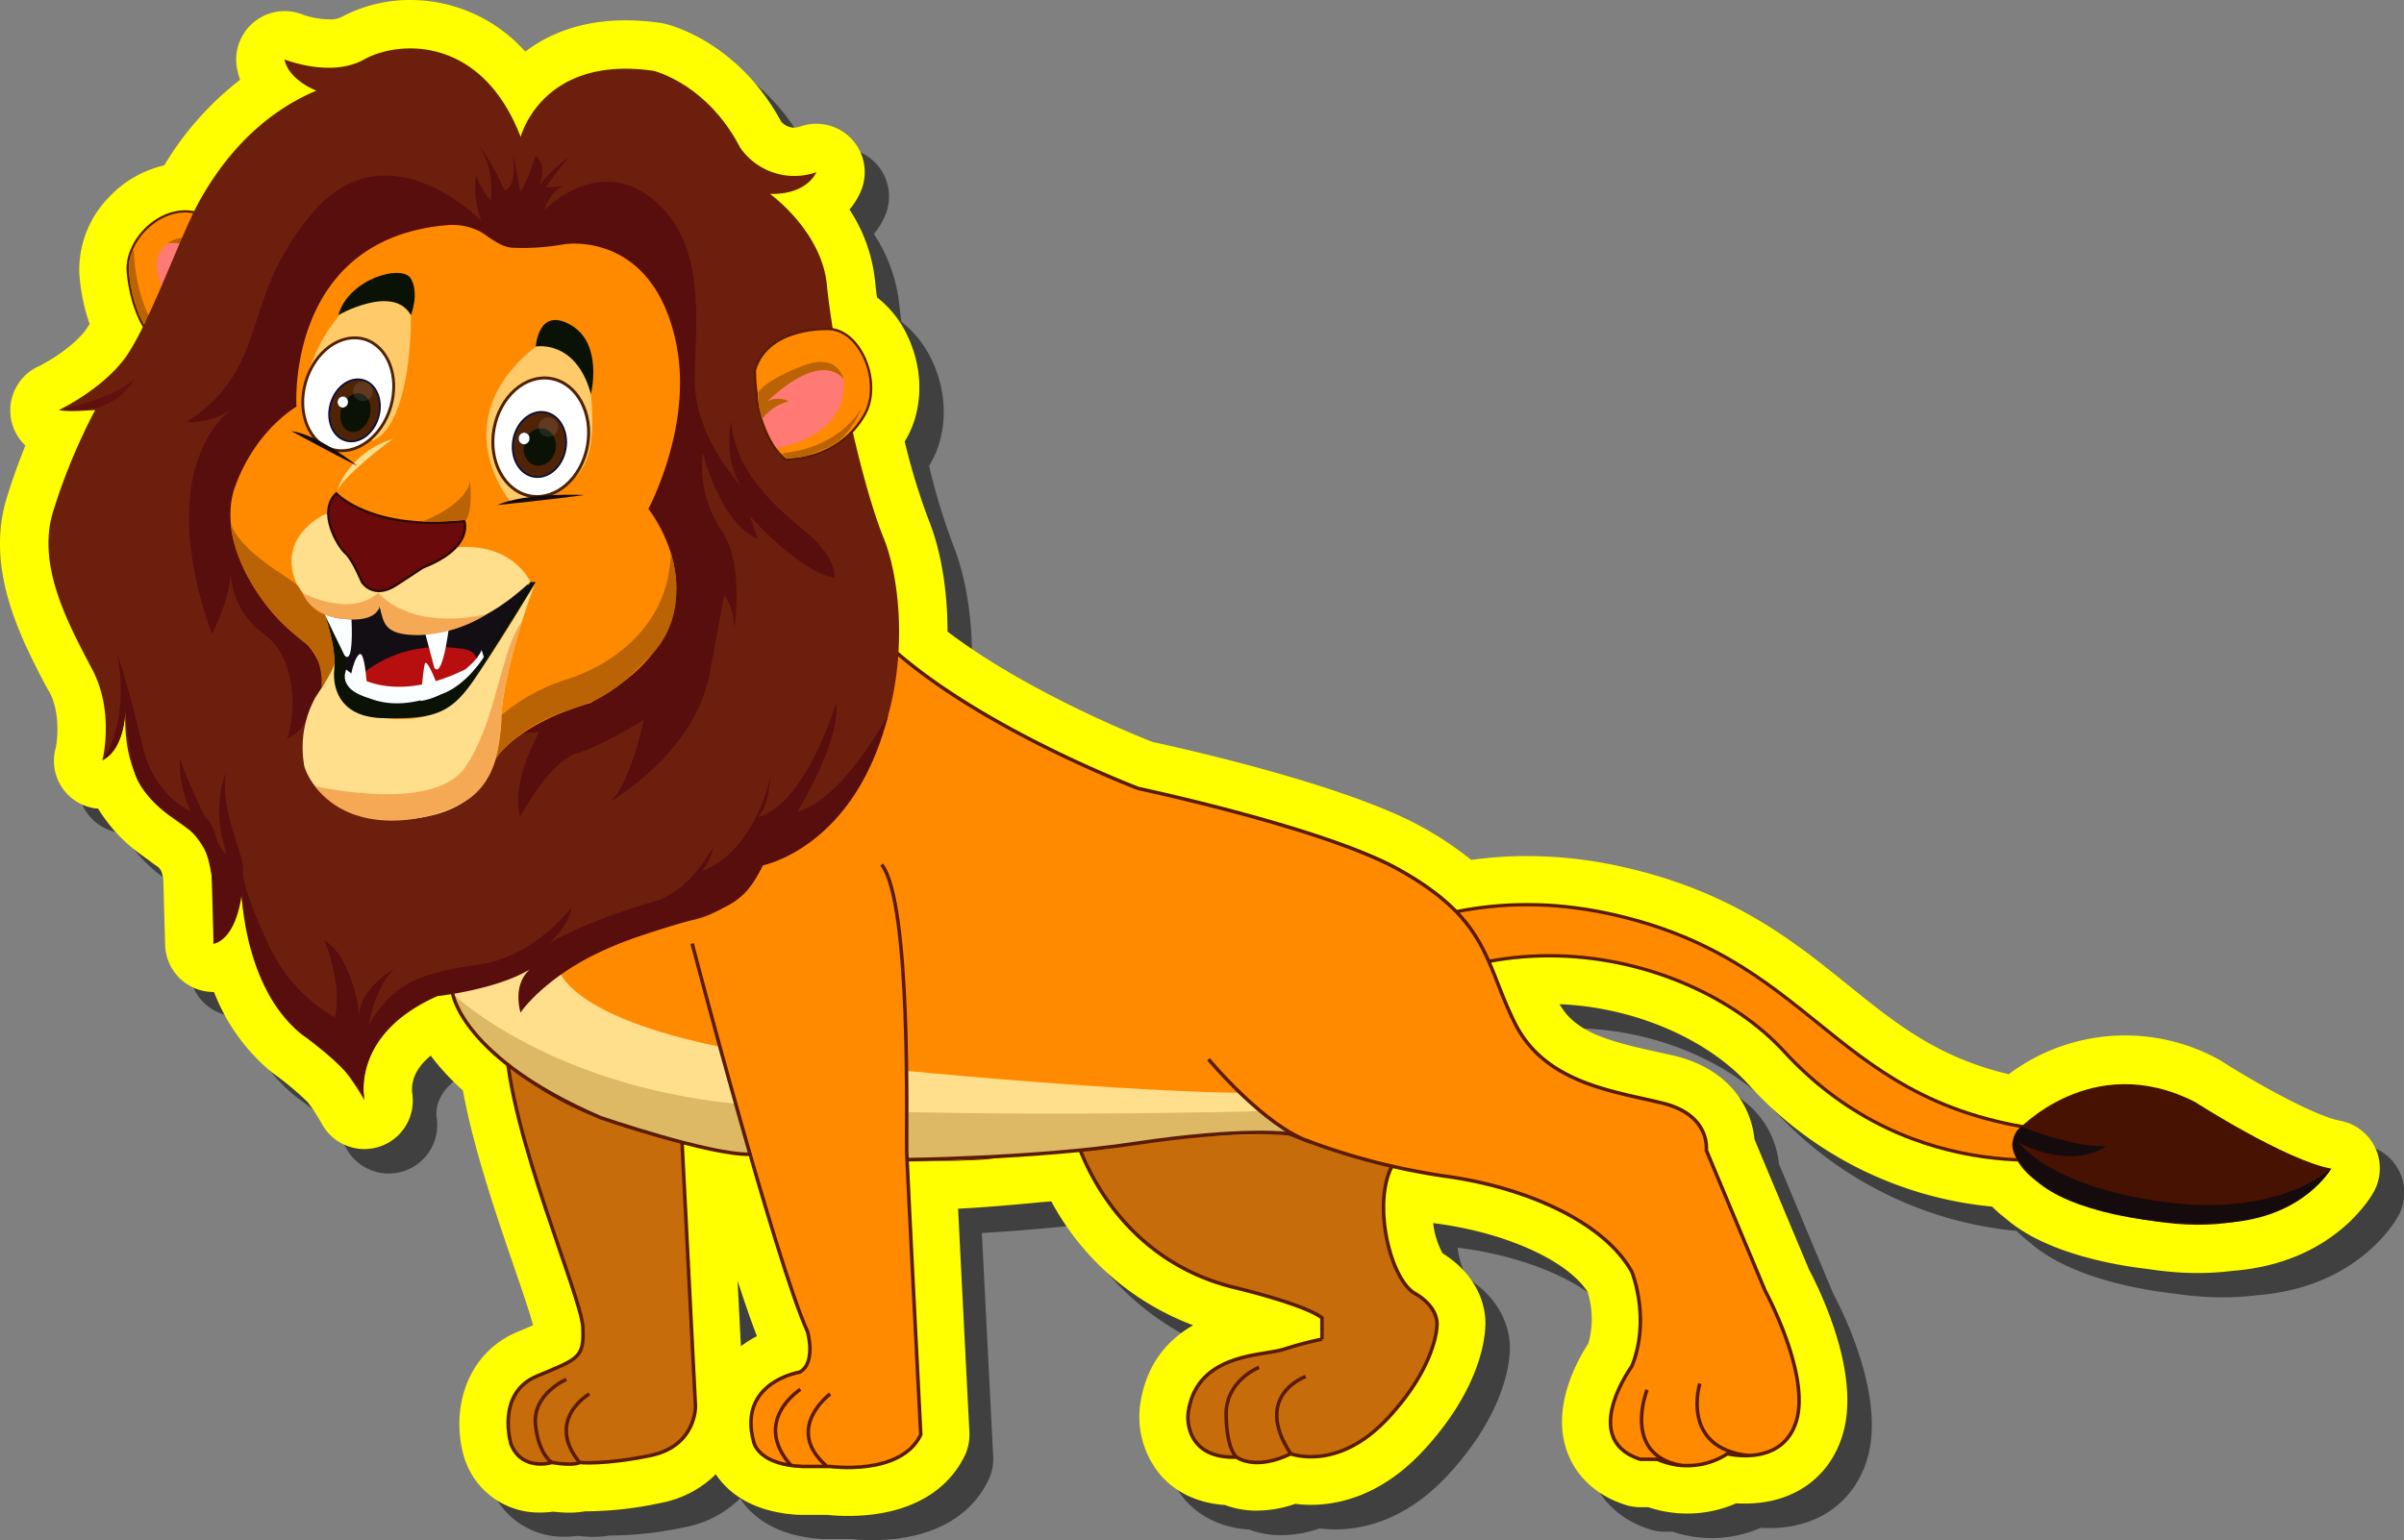 <svg id="Layer_1" data-name="Layer 1" xmlns="http://www.w3.org/2000/svg" width="512.22" height="328.26" viewBox="0 0 512.22 328.26">
  <rect x="0" y="0" width="512.22" height="328.26" fill="#808080" stroke="none"/>
  <defs>
    <style>
      .cls-1 {
        opacity: 0.5;
      }

      .cls-2 {
        fill: #ff0;
      }

      .cls-11, .cls-28, .cls-3, .cls-5, .cls-6 {
        fill: #ff8a00;
      }

      .cls-28, .cls-3, .cls-30, .cls-4, .cls-5, .cls-6 {
        stroke: #5b1b02;
      }

      .cls-15, .cls-19, .cls-20, .cls-21, .cls-22, .cls-23, .cls-24, .cls-28, .cls-3, .cls-30, .cls-4, .cls-5, .cls-6 {
        stroke-miterlimit: 10;
      }

      .cls-3 {
        stroke-width: 0.71px;
      }

      .cls-4 {
        fill: #c66c0a;
      }

      .cls-30, .cls-4, .cls-5 {
        stroke-width: 0.75px;
      }

      .cls-6 {
        stroke-width: 0.48px;
      }

      .cls-7 {
        fill: #ff7a75;
      }

      .cls-8 {
        fill: #ba6304;
      }

      .cls-9 {
        fill: #6d1f0d;
      }

      .cls-10 {
        fill: #590e0e;
      }

      .cls-12, .cls-16 {
        fill: #ffde8c;
      }

      .cls-13 {
        fill: #fbffff;
      }

      .cls-14 {
        fill: #130d14;
      }

      .cls-15 {
        fill: #6b0a0a;
        stroke: #2d0901;
        stroke-width: 0.5px;
      }

      .cls-16 {
        opacity: 0.76;
      }

      .cls-17 {
        fill: #091204;
      }

      .cls-18 {
        fill: #b70f0f;
      }

      .cls-19, .cls-20, .cls-22, .cls-23, .cls-24 {
        fill: #fff;
      }

      .cls-19, .cls-20 {
        stroke: #4f2102;
      }

      .cls-19 {
        stroke-width: 0.64px;
      }

      .cls-20 {
        stroke-width: 0.61px;
      }

      .cls-21 {
        fill: #4f2305;
        stroke-width: 0.35px;
      }

      .cls-21, .cls-22, .cls-23, .cls-24 {
        stroke: #020b3f;
      }

      .cls-22 {
        stroke-width: 0.07px;
      }

      .cls-23 {
        stroke-width: 0.12px;
        opacity: 0.1;
      }

      .cls-24 {
        stroke-width: 0.07px;
      }

      .cls-25 {
        fill: #160b0c;
      }

      .cls-26 {
        fill: #60110e;
      }

      .cls-27 {
        fill: #f5a954;
      }

      .cls-28 {
        stroke-width: 0.51px;
      }

      .cls-29 {
        fill: #ddb966;
      }

      .cls-30 {
        fill: none;
      }

      .cls-31 {
        fill: #471201;
      }
    </style>
  </defs>
  <g>
    <path class="cls-1" d="M185.84,328.26a42.68,42.68,0,0,1-4.48-.23h-5.67c-.94,0-1.88-.11-2.87-.23a9.3,9.3,0,0,1-1-.15c-7.2-1.12-11.72-4.57-14.13-8.28a22.59,22.59,0,0,1-11.89,6.15,76.61,76.61,0,0,1-15.21,1.75h-.73a18.51,18.51,0,0,1-3.43.29,29.94,29.94,0,0,1-3.41-.21,19.54,19.54,0,0,1-2.69.18,16.63,16.63,0,0,1-15.85-10.66c-.11-.28-.22-.57-.31-.87-3-9.8,0-22.24,11.38-27l3.24-1.36c-.71-2.7-2.56-8.08-4.09-12.54-3.7-10.8-8.63-25.18-10.87-37.53a50.64,50.64,0,0,1-6.85-7.36c-3.45,2.8-4,5.55-4,7.22,0,.14,0,.28,0,.41a12.27,12.27,0,0,1,.16,1.43,10.32,10.32,0,0,1-7.5,10.46,10.46,10.46,0,0,1-2.81.39,10.32,10.32,0,0,1-9.06-5.38,41.19,41.19,0,0,0-3.05-4.62,64.22,64.22,0,0,0-6.8-5.73,20,20,0,0,1-1.87-1.49,41.73,41.73,0,0,1-11.31-16.26h-.1a10.32,10.32,0,0,1-10.32-10.05L40,192.61a15,15,0,0,0-.39-1.7,4.7,4.7,0,0,0-.58-.84L37.5,189c-.66-.47-1.34-1-2-1.47a33.78,33.78,0,0,1-9.43-10A10.22,10.22,0,0,1,17,164.68c.41-1.74,1-7.46-1.22-11.8l-.93-1.77c-5.12-9.8-12.86-24.6-8.27-39.75,1.24-4.08,2.66-7.93,4-11.29a10.32,10.32,0,0,1,2.76-16.82c1.74-.83,7-3.84,9.89-7.53a15.51,15.51,0,0,0,1-1.52,41.2,41.2,0,0,1-2.19-10.8,22.14,22.14,0,0,1,6.34-16.2,23.34,23.34,0,0,1,11.73-6.8A66,66,0,0,1,56.32,22.12,18,18,0,0,1,55.71,20a10.33,10.33,0,0,1,14-11.71,18.25,18.25,0,0,0,5.57,1,5.31,5.31,0,0,0,2.58-.47A31,31,0,0,1,92.65,5.16a32.85,32.85,0,0,1,24.43,11c5.09-3.82,12.09-6.64,21.37-6.64a52.66,52.66,0,0,1,7.47.56c.3,0,.6.1.9.17,1.6.38,15.76,4.17,24.78,20.85a3.74,3.74,0,0,0,2.61,1.29,5.74,5.74,0,0,0,1.69-.31,10.32,10.32,0,0,1,12.83,13.53,15.09,15.09,0,0,1-2.54,4.24,34,34,0,0,1,5.42,15c.11,1.08.25,2.33.44,3.72a22.32,22.32,0,0,1,6.51,8.21c3.44,7.21,3.35,15.6-.24,21.89-.11.21-.23.41-.36.62a135.27,135.27,0,0,0,5.14,16.91c2.54,6.32,4,14.86,4,23.61,16.36,12.49,39.43,21.86,43.67,23.53,6.91,1.49,41.59,9.26,57.56,18.21a71.55,71.55,0,0,1,10.35,6.93,87.73,87.73,0,0,1,11.91-.82,92.63,92.63,0,0,1,19.25,2.07c24,5.12,37.35,15.91,49.14,25.43,10.15,8.19,19,15.37,34.21,19a42.52,42.52,0,0,1,24.77-8.27,43,43,0,0,1,19.56,4.89,10,10,0,0,1,.9.52c7.37,4.72,20.12,11.81,25.35,12.76A10.31,10.31,0,0,1,511,259.18c-.86,1.57-9,15.28-30.15,16.88a58.77,58.77,0,0,1-7.33.45,66.41,66.41,0,0,1-8.34-.54l-2.42-.32c-6.38-.74-21.57-3.23-30.1-10.7a29.09,29.09,0,0,1-3-2.6,80.1,80.1,0,0,1-52-26.14c-9-9.85-24.6-16.38-40.15-17,3.31,5.89,10.11,7.81,20,10,1.58.35,3.1.69,4.53,1.05,12.45,3.11,16.4,11.68,17,17.82l11.61,27.74c2.41,4.53,11,22.11,7.24,35-2.74,9.32-10.52,14.87-20.81,14.87-.68,0-1.33,0-1.93-.06a25.73,25.73,0,0,1-10.44,2.19,26.1,26.1,0,0,1-8.29-1.35h-1.7a10.35,10.35,0,0,1-3.17-.5c-6.3-2-10.78-6.26-12.61-11.88-3-9.19,2.25-18.74,4.71-22.51a19.15,19.15,0,0,0-.16-11c-4.26-6.63-17.21-12.55-32-14.54l-.91-.13a17.72,17.72,0,0,0,2,6.44c7.53,4.7,9.59,11.52,9.06,16.42-.25,3.41-2,13.79-13.49,26-8.77,9.26-17.7,11.2-23.65,11.2a25.37,25.37,0,0,1-3.31-.21A25,25,0,0,1,273,327.2a19.16,19.16,0,0,1-6.84-1.2c-6.94-.46-11.14-3.53-13.5-6.13A19.29,19.29,0,0,1,248,305.55c0-.06,0-.12,0-.18,1.11-9.3,6-14.59,11.4-17.67a57.14,57.14,0,0,1-30.33-26.48l-2.19.17c-7.08.69-13,1.16-17.67,1.4.88,17.64,2.39,47.26,2.41,47.64a10.38,10.38,0,0,1-1,5C206.68,323.7,197.87,328.26,185.84,328.26ZM163,292.09a24,24,0,0,1,3.42-2.14c-1.17-3-2.54-6.94-4.13-11.86Z"/>
    <path class="cls-2" d="M180.68,323.1a42.68,42.68,0,0,1-4.48-.23h-5.67c-.94,0-1.88-.11-2.87-.23a9,9,0,0,1-1-.15c-7.2-1.12-11.72-4.57-14.14-8.28a22.55,22.55,0,0,1-11.88,6.15,76.69,76.69,0,0,1-15.21,1.75h-.73a19.41,19.41,0,0,1-3.43.29,29.8,29.8,0,0,1-3.41-.21,19.65,19.65,0,0,1-2.69.18A16.62,16.62,0,0,1,99.28,311.7c-.11-.28-.22-.58-.31-.87-3-9.8,0-22.24,11.38-27l3.24-1.36c-.71-2.7-2.56-8.08-4.09-12.54-3.7-10.8-8.63-25.18-10.87-37.53A50.09,50.09,0,0,1,91.78,225c-3.45,2.8-4,5.54-4,7.22,0,.14,0,.28,0,.41a12,12,0,0,1,.16,1.43,10.32,10.32,0,0,1-7.5,10.46,10.46,10.46,0,0,1-2.81.39,10.33,10.33,0,0,1-9.06-5.39,42.74,42.74,0,0,0-3-4.61,63,63,0,0,0-6.8-5.73,20,20,0,0,1-1.87-1.49A41.62,41.62,0,0,1,45.6,211.43h-.1a10.32,10.32,0,0,1-10.32-10.05l-.38-13.93a14.49,14.49,0,0,0-.39-1.7,4.7,4.7,0,0,0-.58-.84c-.45-.34-1-.7-1.49-1.08s-1.35-1-2-1.47a33.91,33.91,0,0,1-9.43-10,10.22,10.22,0,0,1-9.06-12.86c.41-1.75,1-7.46-1.22-11.8L9.67,146c-5.12-9.8-12.86-24.6-8.27-39.75,1.23-4.08,2.66-7.93,4-11.29A10.33,10.33,0,0,1,8.2,78.09c1.74-.83,7-3.84,9.89-7.53a15.51,15.51,0,0,0,1-1.52,41.2,41.2,0,0,1-2.19-10.8A22.14,22.14,0,0,1,23.25,42,23.34,23.34,0,0,1,35,35.24,65.82,65.82,0,0,1,51.16,17a18,18,0,0,1-.61-2.16,10.33,10.33,0,0,1,14-11.71,18.19,18.19,0,0,0,5.57,1,5.31,5.31,0,0,0,2.58-.47A30.91,30.91,0,0,1,87.49,0a32.85,32.85,0,0,1,24.43,11C117,7.15,124,4.33,133.29,4.33a52.66,52.66,0,0,1,7.47.56,8.74,8.74,0,0,1,.89.17c1.61.38,15.77,4.17,24.79,20.85a3.74,3.74,0,0,0,2.61,1.29,5.74,5.74,0,0,0,1.69-.31,10.1,10.1,0,0,1,3.2-.51,10.32,10.32,0,0,1,9.63,14A15.09,15.09,0,0,1,181,44.66a34,34,0,0,1,5.42,15c.11,1.08.25,2.33.44,3.72a22.19,22.19,0,0,1,6.5,8.21c3.45,7.21,3.36,15.6-.23,21.89-.11.21-.23.41-.36.62A135.27,135.27,0,0,0,197.94,111c2.54,6.32,3.95,14.86,3.95,23.61,16.37,12.49,39.44,21.86,43.68,23.53,6.91,1.49,41.59,9.26,57.56,18.21a70.88,70.88,0,0,1,10.34,6.93,86.29,86.29,0,0,1,11.92-.82,92.63,92.63,0,0,1,19.25,2.07c24,5.12,37.35,15.91,49.14,25.43,10.15,8.19,19,15.37,34.21,19a41.37,41.37,0,0,1,44.33-3.38,9.93,9.93,0,0,1,.9.51c7.37,4.73,20.11,11.82,25.35,12.77A10.33,10.33,0,0,1,505.79,254c-.86,1.57-9,15.28-30.15,16.87a58.75,58.75,0,0,1-7.33.46,66.41,66.41,0,0,1-8.34-.54c-.82-.1-1.63-.21-2.42-.33-6.38-.73-21.57-3.22-30.1-10.69a29.09,29.09,0,0,1-3-2.6,80.1,80.1,0,0,1-52-26.14c-9-9.85-24.6-16.38-40.15-17,3.31,5.89,10.11,7.81,20,10,1.57.35,3.1.69,4.53,1,12.45,3.11,16.4,11.68,17,17.82l11.61,27.74c2.4,4.53,11,22.11,7.23,35-2.73,9.32-10.51,14.87-20.8,14.87-.68,0-1.33,0-1.93-.06a25.73,25.73,0,0,1-10.44,2.19,26.22,26.22,0,0,1-8.3-1.35H349.5a10.3,10.3,0,0,1-3.17-.5c-6.3-2-10.78-6.26-12.61-11.88-3-9.19,2.25-18.74,4.71-22.51a19.24,19.24,0,0,0-.16-11c-4.26-6.63-17.21-12.55-32-14.54l-.91-.13a17.72,17.72,0,0,0,2,6.44c7.53,4.7,9.59,11.52,9.06,16.42-.25,3.41-2,13.79-13.49,26-8.77,9.26-17.7,11.2-23.65,11.2a27.12,27.12,0,0,1-3.31-.21,25,25,0,0,1-8.13,1.44,19.16,19.16,0,0,1-6.84-1.2c-6.94-.46-11.14-3.53-13.5-6.13a19.31,19.31,0,0,1-4.67-14.32c0-.06,0-.12,0-.18,1.11-9.3,6-14.59,11.4-17.68A57.09,57.09,0,0,1,224,256.06l-2.19.17c-7.08.69-13,1.16-17.67,1.39.88,17.65,2.39,47.27,2.41,47.65a10.38,10.38,0,0,1-1,5C201.52,318.54,192.71,323.1,180.68,323.1Zm-22.82-36.17a25,25,0,0,1,3.42-2.15c-1.17-3-2.54-6.93-4.13-11.85Z"/>
    <g>
      <path class="cls-3" d="M265.36,220.18s29.18-35.75,77.13-25.52,47.41,44.64,103.1,47l-1.25,4.62s-36.41,8.13-64.26-22.24c-20.45-22.29-72.6-34.59-105.74,8.16l-6.73,1.23-6.07-9.39Z"/>
      <path class="cls-4" d="M228.83,241.2s6.58,26.76,34.7,33.34c0,0,14.28,3.4,18.14,6.34v4.54a79.77,79.77,0,0,0-8.22,2.18c-4.45,1.44-18.76.72-20.32,13.83,0,0-1,9.5,10.34,9.14,0,0,3.85,3,11.55-.72,0,0,9.86,3.85,20.44-7.34s10.7-19.84,10.7-19.84.72-3.85-4.69-7-9.26-19.85-4.57-27.66-2.5-15.22-2.5-15.22l-31.64-5.89-22.22,3Z"/>
      <path class="cls-4" d="M144.9,235.07l3.28,64.63s.22,8.52-9.65,10.54-15,1.47-15,1.47-1.14.8-5.94,0c0,0-6.3,2-8.71-3.9,0,0-3.3-10.81,5.51-14.51s10.11-3.8,9.8-10.41-15.51-41-16.41-60.84Z"/>
      <path class="cls-5" d="M90.52,189.31s-1,28.82,29.26,45.09,90.09,12.35,90.09,12.35,56.45-7.25,64.88-5.1a142.22,142.22,0,0,0,32.93,9c17.45,2.35,34.11,9.8,40,20.39,0,0,4.12,10,0,20.19,0,0-11.33,15.54,1.83,19.8h3.31a1.65,1.65,0,0,1,.65.14,15.7,15.7,0,0,0,14.6-1.32s11.76,2.94,14.7-7.06-6.66-27.64-6.66-27.64l-12.55-30s1-7.45-9.21-10-25.09-4.11-31.56-17.05-5.43-21.93-24.7-32.74c-15.88-8.9-55.48-17.29-55.48-17.29s-46.41-17.51-61.44-39.71C181.16,128.39,90.19,173.08,90.52,189.31Z"/>
      <g>
        <g>
          <path class="cls-6" d="M38.21,75.37s9.36-7.63,13.43-14.63c0,0,1.27-11.63-8.92-15.14-7.93-2.73-15.9,5.34-15.51,12.08C27.21,57.68,27.94,73.17,38.21,75.37Z"/>
          <path class="cls-7" d="M36.28,51.56s8-3.31,13.41,11.61c0,0-4.83,4.48-10.36,5.24C39.33,68.41,28.3,56.37,36.28,51.56Z"/>
        </g>
        <path class="cls-8" d="M35.67,51.88S44.11,50,47.2,63.12A10,10,0,0,0,49,61.68a65.37,65.37,0,0,0-3.27-6.47C44.69,53.55,40.7,48.39,35.67,51.88Z"/>
        <path class="cls-8" d="M28.56,53.21A34.42,34.42,0,0,0,32,68l-1.45.86A28.26,28.26,0,0,1,28.38,63S26.27,56.1,28.56,53.21Z"/>
      </g>
      <path class="cls-9" d="M110.94,29.18s4.47-17.55,28.33-14.08c0,0,11.37,2.7,18.45,16.39a14.07,14.07,0,0,0,16.22,5.21s-1.86,4.82-9.88,4.63c0,0,11,7.87,12.12,19.36s6.38,39.77,12.18,54.2,7.09,54.87-25.78,69.49c0,0-4.66,9.24-14.42,11.6,0,0-29,6.34-37.22,19.8,0,0-1.51-6.17,2.27-9.41,0,0-5,3.89-16,5s-21.52,12.32-19.54,23.18c0,0-5.62-10.32-12-13.25s-14.57-21.81-14.32-33.4,2.32,11-5.91,13.17c0,0,1.54-18.36-3.86-23.15S25.94,170.17,26.71,151c0,0,0,8.71-4.88,11,0,0,2.57-10.13-2.06-19.08s-12.1-21.89-8.49-33.79a128.24,128.24,0,0,1,9-21.75s-6.17.52-7.72,0c0,0,8.49-4,13.64-10.49S38.29,50.46,42.41,43s11.77-18.1,25-23.69c0,0-5.85-2.13-6.81-6.65,0,0,9.88,4,17,0S102.53,7.37,110.94,29.18Z"/>
      <path class="cls-10" d="M102.59,47.09s-20-20.58-36-1.72S58,78,39.7,90a16.33,16.33,0,0,0,10.58-3.43s-18.58,10.58-5.15,48.6c0,0,4-7.44,4-13.44a17.1,17.1,0,0,0,7.15,13.44c7.43,5.43,6.58,18,4.86,22.29,0,0,4-1.42,5.43-7.14l31.16,7.14L114.88,156s-6.28,11.14-4,18c0,0,6.29-11.73,12-13.44s14.29-7.15,14.29-7.15-2.86,13.72-7.14,17.44c0,0,18-10.29,21.15-27.16l3.15-16.86h0a11.2,11.2,0,0,1,2,6.57c-.29,3.43,2.85-12.58-2.58-20.3a24.66,24.66,0,0,1-4-16.58s3.72,15.16,11.72,18.3L159.77,110s10.29,11.72,18,13.15c0,0,.85-4-6-9.72s-15.15-12.86-16-23.73c0,0-1.71,7.72,2,13.73,0,0-9.72-10.3-9.72-22.3s2.85-28.88-8.87-38.6S116,44.8,116,44.8s.86-3.71,4-5.14l-3.72.28s2.78-4,4.93-6.47c0,0-5.71,3.89-8.29,9.32,0,0,5.16-6.19,1.16-9.62,0,0-1.47,5.12-3.18,7.69l-1.71-8.72s1.32,7.57-1.7,8.43c0,0-3.45-7.85-5.73-9.56,0,0,3.66,3.5,2.8,11.79a21.88,21.88,0,0,1-3.14-5.43A19.38,19.38,0,0,0,102.59,47.09Z"/>
      <path class="cls-11" d="M63.17,86.68s-2.4-36,32.47-38.72a13.07,13.07,0,0,1,6.78,1.46c1.53.9,4.1,3.17,6.59,3.37a50,50,0,0,0,11.28-.74s18.82-3.09,23.79,21.2c3.6,17.57-5.94,35.21-5.94,35.21s19.64,24.28-12.49,41.42c0,0-17.86,4.52-22,15.27L72.9,160.41l-4.12-12.65a12.88,12.88,0,0,0-5.61-12.34c-7-5.06-17.47-19.92-13-31.94S63.17,86.68,63.17,86.68Z"/>
      <path class="cls-12" d="M71.25,141.26s-1,10.08,7.47,11.38,15.61,1.3,21.79-7.15S114.16,124,114.16,124s-7.15,18.21-7.47,30.56-7.16,20.49-24.39,20.16c0,0-13.85-.87-17.43-11.27a22.24,22.24,0,0,1,2.32-14.79S70.79,143.37,71.25,141.26Z"/>
      <path class="cls-13" d="M74.39,134.72s5.48,4.08,18.69,2.4,12.28-8.57,12.28-8.57H81.87l-8.4.65Z"/>
      <path class="cls-14" d="M71,134.72l1.05,9.5,4.31,6.37H88.28l9-1.93,5.81-7.39s8.83-13.76,9.92-16.56l-4.2-.68-22.25.68S69,126.76,71,134.72Z"/>
      <path class="cls-12" d="M69.44,109.51S59.09,113.94,63,124s15.43,8.92,17.77,5.6v-4.1s-1.17,8.2,5.47,9S102.07,134.26,113,124c0,0-3.76-8.66-16.44-7.29l-17.95-2Z"/>
      <path class="cls-15" d="M71.65,105.16s7.42,8.08,27.28,5.9c0,0,2.13,5.61-8.76,9.87,0,0-3.67,2.38-5.7,3.73-4.93,3.27-7.35-.63-7.35-.63s-2-4.83-3.53-6.16S67.49,109.11,71.65,105.16Z"/>
      <path class="cls-16" d="M108.76,106.92s-14.53-17.25,5.4-33.06c0,0,9.79-3.4,11.2,5.88,3.58,23.63-5,22.07-7.75,26.13Z"/>
      <path class="cls-17" d="M114.16,73.86S122.7,72.25,125.91,84c0,0,2.68-10.72-4.28-14.73S114.16,73.86,114.16,73.86Z"/>
      <path class="cls-16" d="M64.48,88.1a33.08,33.08,0,0,1,8.08-21.19c8.5-9.58,15,.25,15,.25S87.94,90,79.47,93.93Z"/>
      <path class="cls-12" d="M118.81,205.9s1,15,60.58,21,84.38,6,84.38,6l11,8.74a203.73,203.73,0,0,0-30.37,1.22c-18.4,1.95-42.52,5-51.39,4.29S152.15,246,141,242c0,0-24.72-4.84-40.16-22.61a21,21,0,0,1-5.74-10.52l10.27-1Z"/>
      <path class="cls-17" d="M87.56,67.16s1.82-4.55,0-7.76-13.33,0-15.47,7.76C72.09,67.16,83.75,60.47,87.56,67.16Z"/>
      <path class="cls-18" d="M76.35,144.41s8.26-8.67,22.75-6c0,0,3.71.43,2,4.32s-15.4,6.71-15.4,6.71l-9.36-.74Z"/>
      <path class="cls-17" d="M69.12,130.85s2.58,6.7,2.1,12c0,0-1.39,9.88,10.24,10.2s14.87-1.14,20.1-9,12.6-20,12.6-20H113s-9.2,17.5-15.38,21.86-16.38,6.19-23.24.37a72.64,72.64,0,0,1-1.2-8.9C73.19,134.71,69.12,130.85,69.12,130.85Z"/>
      <path class="cls-13" d="M69.12,130.85l4.23,8.72s2,3.28,1.55-7.58C74.9,132,71,132,69.12,130.85Z"/>
      <path class="cls-13" d="M90.52,134.7l2,7.53s1.48,3.38,3.1-8.18C95.64,134.05,91.64,134.72,90.52,134.7Z"/>
      <path class="cls-13" d="M74.39,146.26s.61-5.4,2.09-6.75,1.83,9.15,1.83,9.15S74.59,147.35,74.39,146.26Z"/>
      <path class="cls-13" d="M89.61,149.4s.53-6.57.91-7.92,2.71,4.31,3.33,6.53A13.42,13.42,0,0,1,89.61,149.4Z"/>
      <path class="cls-13" d="M73.78,142.69s8.48,8.3,25.32,0c0,0,2.68-2,3.51-4.15l.48,1.49s-3.72,6.16-9.24,8c-4.24,1.39-9.68,3.08-15.54.65C78.31,148.66,72,147.12,73.78,142.69Z"/>
      <ellipse class="cls-19" cx="115.22" cy="93.19" rx="12.71" ry="10.12" transform="translate(3.3 190.33) rotate(-79.92)"/>
      <ellipse class="cls-20" cx="74.19" cy="84.04" rx="12.23" ry="9.44" transform="translate(-27.37 131.48) rotate(-73.6)"/>
      <ellipse class="cls-21" cx="114.93" cy="94.74" rx="6.99" ry="5.67" transform="translate(1.54 191.31) rotate(-79.92)"/>
      <ellipse class="cls-17" cx="115" cy="95.28" rx="4.01" ry="3.4" transform="translate(-5.59 183.37) rotate(-75.79)"/>
      <ellipse class="cls-22" cx="111.68" cy="93.45" rx="1.27" ry="1.19" transform="translate(6.46 194.13) rotate(-83.66)"/>
      <circle class="cls-23" cx="116.84" cy="91.02" r="2.1"/>
      <g>
        <ellipse class="cls-21" cx="75.54" cy="87.48" rx="6.73" ry="5.29" transform="translate(-29.71 135.23) rotate(-73.6)"/>
        <ellipse class="cls-17" cx="75.75" cy="87.95" rx="4.2" ry="3.12" transform="translate(-30.02 135.78) rotate(-73.6)"/>
        <ellipse class="cls-24" cx="73.05" cy="85.7" rx="1.21" ry="1.14" transform="translate(-20.2 148.83) rotate(-83.66)"/>
        <circle class="cls-23" cx="77.33" cy="83.4" r="2.1"/>
      </g>
      <path class="cls-8" d="M90,111.13s9-3.24,10.15-8.5c0,0,.67,5.89-.83,8.2C99.27,110.83,91.08,111.41,90,111.13Z"/>
      <path class="cls-8" d="M106.81,152.43a40.8,40.8,0,0,1,13.83-7.6c8.23-2.55,21.74-10.23,22.3-26.91,0,0,4.48,12.53-4,21.47s-11.16,9.71-19.31,12.53-13.3,8.14-14.29,10.49C105.37,162.41,107.22,154.7,106.81,152.43Z"/>
      <path class="cls-8" d="M68.5,146.66s2.52-3.79,2.75-5.4-1.27-8.75-2.13-10.41c-.62-1.19-1.48.69-5.52-5.83-.92-1.47-12.42-7.1-14.46-13.59,0,0,.08,4.74,3.44,11.09a45,45,0,0,0,12.75,14.79C69.12,140.16,68.5,146.66,68.5,146.66Z"/>
      <path class="cls-12" d="M71.81,104.66s2.08-7.94,11.92-11.14C83.73,93.52,73.5,101,71.81,104.66Z"/>
      <path class="cls-25" d="M105.92,107.65s11.91-1.21,18.61-2.15C124.53,105.5,112.28,104.86,105.92,107.65Z"/>
      <path class="cls-25" d="M62.05,91.87s9,4.91,14.13,7.45C76.18,99.32,68.08,92.75,62.05,91.87Z"/>
      <path class="cls-26" d="M13.51,87.1s11.39-2.28,15.25-6.5a13.67,13.67,0,0,1-8.63,6.5S14.32,87.94,13.51,87.1Z"/>
      <path class="cls-10" d="M21.83,162.06s6-8,3.11-22.84c0,0,2.34,6.62,5.41,19.66s12.91,15,12.91,15,3.48,1.09,3.93,12.68S45.5,201.1,45.5,201.1s.86-13.56-1.45-19.08a16.8,16.8,0,0,0-7.63-8s-6.32-4.19-7.8-9.56A78.65,78.65,0,0,1,26.71,151S26.89,159.36,21.83,162.06Z"/>
      <path class="cls-10" d="M38.33,161.44A23.48,23.48,0,0,0,41.22,174l2.67,3.33,1.2,8.82.41,15s4.61-.42,6-10.55c0,0,.58,20.77,13.32,30.24s12.88,13.79,12.88,13.79-3.33-13.94,15.47-22.31c0,0,13-1.41,20-5.9,0,0-4,2.51-2.27,9.41,0,0,6.58-10,24.73-16.09s22.14-5.43,26.91-15.31c0,0,19.66-3.71,26.73-32.12,0,0-9.78,18.23-19.36,20.64,0,0,9.31-14.94,8.25-23.24,0,0-6.33,21.63-16.68,24.47,0,0,1.92-1.43,2.58-7.33s-1.33,13.68-14.38,18.77a14.12,14.12,0,0,0,2.17-4.5c.28-1.85-3.91,8.63-12.58,11.05s-18.73,6.57-22.37,9c0,0,4.47-4,4.87-7.83,0,0-7.62,10.47-19.71,12.23s-18.23,3.76-23.48,12.87c0,0,1.52-8.73,5.6-12,0,0-7.25,3.78-7.63,9.77,0,0-1.32-12.14-7.5-15.84,0,0,4,9.09,2.29,16.42,0,0-9.75-4.67-14.85-17.06,0,0-5-10.69-4.71-14.21s-4.93-12.27-3.64-21a25,25,0,0,0-.56,15c.05.21.11.41.17.62C50.36,188.75,38.9,164.73,38.33,161.44Z"/>
      <path class="cls-27" d="M64.48,126.38s10.14,5.44,16.17-.1c0,0,5.86,8.22,23,4.67A28.79,28.79,0,0,1,89,135.37c-6.92-.08-7.33-2.28-8.08-6.33,0,0-.19,4.07-8.84,2.74C65.94,130.85,64.48,126.38,64.48,126.38Z"/>
      <path class="cls-27" d="M67.1,167.55s25.22,5.85,32-4,7.49-25,12.12-31.07c0,0-3.92,13.2-4.26,18.39s-.09,15.23-7.86,19.91S75.13,178.18,67.1,167.55Z"/>
      <g>
        <g>
          <path class="cls-28" d="M160.84,78.84s-.2,13.75,6.57,19.11c0,0,11.1.43,16.79-9.55,3.87-6.8-.8-17.93-7.42-18.27C176.78,70.13,163.77,69.34,160.84,78.84Z"/>
          <path class="cls-7" d="M179.65,80.93s2.38,11.12-14.19,14.6c0,0-4-5.78-4-11.73C161.5,83.8,175.78,71.78,179.65,80.93Z"/>
          <path class="cls-8" d="M162.54,89.14a10.31,10.31,0,0,1,5.52-3.62,5.05,5.05,0,0,0-4.5,0s10.58-10.82,16.15-4.8c0,0-1.25-5.56-8.3-2.87,0,0-7.64,2.67-9.85,5.73C161.56,83.58,161.4,87.31,162.54,89.14Z"/>
        </g>
        <path class="cls-8" d="M166.92,96.56c.07.18-.43.13.17.56l.56.54c3.59-.24,3.24,0,8.53-2.21,5-2,7.38-8.46,7.38-8.46C178.34,95.33,168.92,96.35,166.92,96.56Z"/>
      </g>
      <path class="cls-29" d="M96.46,211.82s21.61,20.87,65,23.84,108,1.14,108,1.14l5.3,4.85s-17.85.17-26.9,1.28-47.93,5.84-54.86,4.23L159.79,246s-37.32-4-53.61-21.29C106.18,224.73,98.78,218.78,96.46,211.82Z"/>
      <path class="cls-5" d="M147.47,201.1s17.72,67.6,24.6,82.74c0,0,1.88,6.65-1.68,8.61,0,0-13.34,2.13-9.78,14.94,0,0,.89,4.8,10.32,5.16h5.87s15.12,2.13,19.39-6.76c0,0-2.85-56-3-60.31s1.07-53-5.33-61.2"/>
      <path class="cls-30" d="M362.18,294.88s-4.3,13.74,10.44,15.37"/>
      <path class="cls-30" d="M350.94,296.22s-5.5,13.76,7.22,16.12"/>
      <path class="cls-30" d="M176.9,297.09s-9.93,7.3-.87,15.31"/>
      <path class="cls-30" d="M170.54,296.12s-10.48,6.68-2,16.23"/>
      <path class="cls-30" d="M125.58,297.09s-9.53,5.47-2.09,14.62"/>
      <path class="cls-30" d="M120.65,294s-7.22,3.1-6.55,9.66c.63,6.24,3.45,8.06,3.45,8.06"/>
      <path class="cls-30" d="M278.2,293.39s-11.42,4-3.18,16.46"/>
      <path class="cls-30" d="M268.25,291.45s-7.12,2.75-7,10.17,2.21,8.95,2.21,8.95"/>
      <path class="cls-5" d="M257.49,225.76s12,14.44,21.78,17.65"/>
      <path class="cls-30" d="M96.46,211.82s2.14,13.75,31.5,26.39c0,0,23.29,8,31.83,7.81"/>
      <path class="cls-30" d="M193,247.16s27.54-.25,48.75-3.43c23.39-3.5,33-2.08,33-2.08"/>
      <path class="cls-31" d="M429.8,241s15.79-17.36,37.84-6.16c0,0,19.46,12.5,29.1,14.24,0,0-9.91,14.72-35.48,11.51S425.78,247.77,429.8,241Z"/>
      <path class="cls-25" d="M429.21,242.26s5.14,10,30.84,13.76,36.69-7,36.69-7-5.71,10.4-22.07,11.56-34.11-2.81-40.63-8.79S428.63,243.54,429.21,242.26Z"/>
      <path class="cls-25" d="M430.68,240.1s11.17,4.57,18,4.17c0,0-6.48,5.68-19.74-1.31A4.69,4.69,0,0,1,430.68,240.1Z"/>
    </g>
  </g>
</svg>
